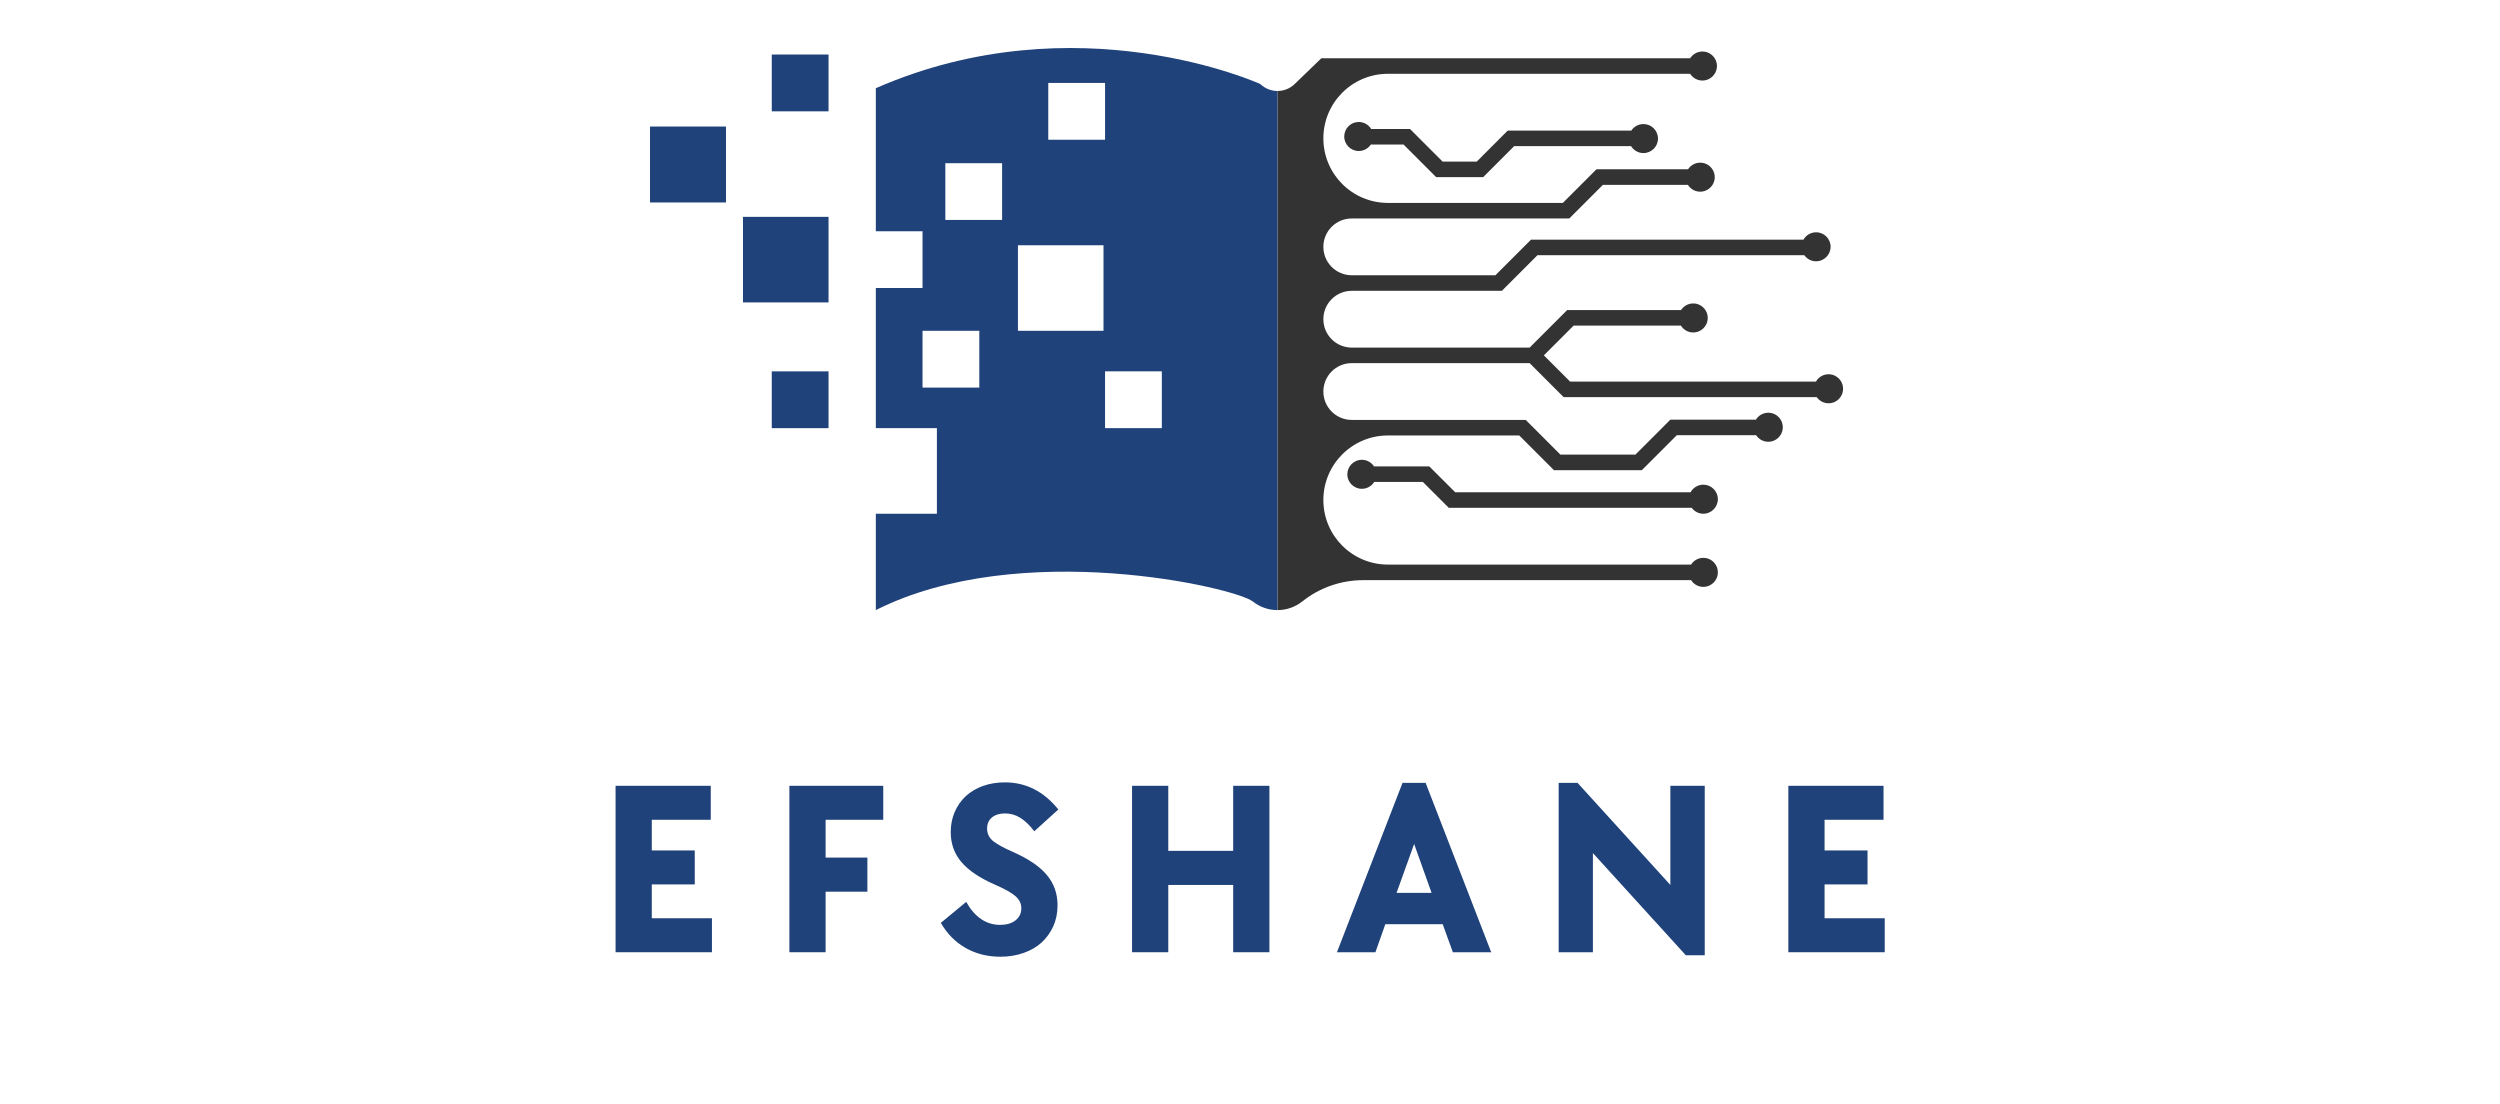 <svg xmlns="http://www.w3.org/2000/svg" xmlns:xlink="http://www.w3.org/1999/xlink" width="394" zoomAndPan="magnify" viewBox="0 0 295.5 130.5" height="174" preserveAspectRatio="xMidYMid meet" version="1.0"><defs><g/><clipPath id="28fa915107"><path d="M 151 6 L 218 6 L 218 72.473 L 151 72.473 Z M 151 6 " clip-rule="nonzero"/></clipPath><clipPath id="f2941aaf6b"><path d="M 76.832 14 L 86 14 L 86 24 L 76.832 24 Z M 76.832 14 " clip-rule="nonzero"/></clipPath><clipPath id="eb858e1496"><path d="M 103 5 L 151 5 L 151 72.473 L 103 72.473 Z M 103 5 " clip-rule="nonzero"/></clipPath></defs><path fill="#333333" d="M 199.828 58.184 L 172.004 58.184 L 168.945 55.129 L 162.41 55.129 C 162.102 54.656 161.574 54.348 160.973 54.348 C 160.023 54.348 159.254 55.117 159.254 56.062 C 159.254 57.012 160.023 57.777 160.973 57.777 C 161.586 57.777 162.125 57.453 162.43 56.965 L 168.184 56.965 L 171.242 60.023 L 199.957 60.023 C 200.27 60.445 200.77 60.723 201.336 60.723 C 202.281 60.723 203.051 59.953 203.051 59.004 C 203.051 58.059 202.281 57.289 201.336 57.289 C 200.684 57.289 200.117 57.652 199.828 58.184 " fill-opacity="1" fill-rule="nonzero"/><path fill="#333333" d="M 192.824 15.434 L 178.215 15.434 L 174.547 19.105 L 170.52 19.105 L 166.664 15.246 L 162.07 15.246 C 161.77 14.75 161.227 14.418 160.602 14.418 C 159.656 14.418 158.887 15.184 158.887 16.133 C 158.887 17.082 159.656 17.848 160.602 17.848 C 161.199 17.848 161.723 17.547 162.031 17.086 L 165.902 17.086 L 169.758 20.941 L 175.309 20.941 L 178.977 17.273 L 192.793 17.273 C 193.094 17.766 193.637 18.094 194.254 18.094 C 195.203 18.094 195.973 17.324 195.973 16.379 C 195.973 15.43 195.203 14.664 194.254 14.664 C 193.656 14.664 193.129 14.969 192.824 15.434 " fill-opacity="1" fill-rule="nonzero"/><g clip-path="url(#28fa915107)"><path fill="#333333" d="M 217.84 45.754 C 217.754 44.961 217.102 44.316 216.305 44.242 C 215.594 44.176 214.965 44.543 214.645 45.105 L 185.586 45.105 L 182.484 42.004 L 186 38.488 L 198.684 38.488 C 199.016 39.023 199.633 39.363 200.328 39.289 C 201.113 39.207 201.758 38.566 201.844 37.781 C 201.961 36.746 201.152 35.867 200.141 35.867 C 199.535 35.867 199.008 36.18 198.699 36.648 L 185.238 36.648 L 180.805 41.086 L 159.777 41.086 C 157.922 41.086 156.422 39.582 156.422 37.73 C 156.422 35.875 157.922 34.375 159.777 34.375 L 177.52 34.375 L 181.727 30.168 L 213.27 30.168 C 213.586 30.609 214.109 30.898 214.699 30.887 C 215.598 30.871 216.355 30.121 216.379 29.219 C 216.406 28.25 215.629 27.457 214.664 27.457 C 214.023 27.457 213.465 27.809 213.172 28.328 L 180.965 28.328 L 176.758 32.535 L 159.777 32.535 C 157.922 32.535 156.422 31.031 156.422 29.18 C 156.422 27.324 157.922 25.824 159.777 25.824 L 185.488 25.824 L 189.465 21.848 L 199.508 21.848 C 199.844 22.383 200.461 22.723 201.156 22.648 C 201.941 22.562 202.586 21.926 202.672 21.141 C 202.785 20.105 201.98 19.227 200.965 19.227 C 200.363 19.227 199.836 19.539 199.527 20.008 L 188.703 20.008 L 184.727 23.984 L 164.051 23.984 C 159.836 23.984 156.422 20.57 156.422 16.355 C 156.422 12.141 159.836 8.723 164.051 8.723 L 199.777 8.723 C 200.117 9.254 200.734 9.586 201.422 9.512 C 202.207 9.422 202.844 8.785 202.934 8 C 203.047 6.965 202.238 6.09 201.227 6.09 C 200.617 6.09 200.082 6.406 199.777 6.887 L 156.184 6.887 L 153.027 9.934 C 152.465 10.48 151.73 10.754 151 10.754 L 151 72.113 C 152.035 72.113 153.066 71.773 153.926 71.094 C 155.973 69.461 158.512 68.574 161.133 68.574 L 199.887 68.574 C 200.223 69.102 200.84 69.438 201.531 69.359 C 202.312 69.273 202.953 68.637 203.039 67.852 C 203.156 66.812 202.348 65.938 201.336 65.938 C 200.723 65.938 200.191 66.254 199.887 66.734 L 164.051 66.734 C 159.836 66.734 156.422 63.32 156.422 59.105 C 156.422 54.891 159.836 51.473 164.051 51.473 L 179.578 51.473 L 183.676 55.574 L 194.066 55.574 L 198.203 51.438 L 207.574 51.438 C 207.914 51.961 208.531 52.285 209.215 52.207 C 209.996 52.117 210.629 51.48 210.715 50.699 C 210.832 49.664 210.023 48.785 209.012 48.785 C 208.395 48.785 207.855 49.109 207.551 49.602 L 197.438 49.602 L 193.309 53.734 L 184.438 53.734 L 180.34 49.633 L 159.777 49.633 C 157.922 49.633 156.422 48.133 156.422 46.281 C 156.422 44.426 157.922 42.922 159.777 42.922 L 180.805 42.922 L 184.824 46.945 L 214.738 46.945 C 215.051 47.383 215.559 47.668 216.137 47.668 C 217.148 47.668 217.957 46.789 217.84 45.754 " fill-opacity="1" fill-rule="nonzero"/></g><path fill="#1f427a" d="M 97.934 35.746 L 87.82 35.746 L 87.82 25.633 L 97.934 25.633 L 97.934 35.746 " fill-opacity="1" fill-rule="nonzero"/><g clip-path="url(#f2941aaf6b)"><path fill="#1f427a" d="M 85.812 23.93 L 76.832 23.93 L 76.832 14.953 L 85.812 14.953 L 85.812 23.93 " fill-opacity="1" fill-rule="nonzero"/></g><path fill="#1f427a" d="M 97.934 13.16 L 91.223 13.16 L 91.223 6.445 L 97.934 6.445 L 97.934 13.16 " fill-opacity="1" fill-rule="nonzero"/><path fill="#1f427a" d="M 97.934 50.609 L 91.223 50.609 L 91.223 43.895 L 97.934 43.895 L 97.934 50.609 " fill-opacity="1" fill-rule="nonzero"/><g clip-path="url(#eb858e1496)"><path fill="#1f427a" d="M 137.328 50.609 L 130.617 50.609 L 130.617 43.895 L 137.328 43.895 Z M 130.434 39.102 L 120.32 39.102 L 120.32 28.988 L 130.434 28.988 Z M 118.449 26 L 111.738 26 L 111.738 19.289 L 118.449 19.289 Z M 115.754 45.812 L 109.043 45.812 L 109.043 39.102 L 115.754 39.102 Z M 123.906 9.805 L 130.617 9.805 L 130.617 16.516 L 123.906 16.516 Z M 148.973 9.934 C 148.973 9.934 127.262 0.035 103.523 10.426 L 103.523 27.332 L 109.043 27.332 L 109.043 34.043 L 103.523 34.043 L 103.523 50.609 L 110.742 50.609 L 110.742 60.723 L 103.523 60.723 L 103.523 72.113 C 120.598 63.52 146.027 69.461 148.078 71.094 C 148.934 71.773 149.965 72.113 151 72.113 L 151 10.754 C 150.27 10.754 149.539 10.48 148.973 9.934 " fill-opacity="1" fill-rule="nonzero"/></g><g fill="#1f427a" fill-opacity="1"><g transform="translate(70.557, 112.554)"><g><path d="M 2.203 -19.672 L 13.453 -19.672 L 13.453 -15.656 L 6.484 -15.656 L 6.484 -12.031 L 11.562 -12.031 L 11.562 -8.016 L 6.484 -8.016 L 6.484 -4.016 L 13.594 -4.016 L 13.594 0 L 2.203 0 Z M 2.203 -19.672 "/></g></g></g><g fill="#1f427a" fill-opacity="1"><g transform="translate(91.103, 112.554)"><g><path d="M 2.203 -19.672 L 13.297 -19.672 L 13.297 -15.656 L 6.484 -15.656 L 6.484 -11.188 L 11.422 -11.188 L 11.422 -7.156 L 6.484 -7.156 L 6.484 0 L 2.203 0 Z M 2.203 -19.672 "/></g></g></g><g fill="#1f427a" fill-opacity="1"><g transform="translate(110.768, 112.554)"><g><path d="M 7.484 0.531 C 5.961 0.531 4.594 0.188 3.375 -0.5 C 2.164 -1.188 1.188 -2.176 0.438 -3.469 L 3.438 -5.953 C 4.457 -4.141 5.797 -3.234 7.453 -3.234 C 8.203 -3.234 8.805 -3.41 9.266 -3.766 C 9.723 -4.129 9.953 -4.609 9.953 -5.203 C 9.953 -5.742 9.727 -6.211 9.281 -6.609 C 8.832 -7.016 8.02 -7.473 6.844 -7.984 C 5.02 -8.785 3.691 -9.68 2.859 -10.672 C 2.023 -11.66 1.609 -12.836 1.609 -14.203 C 1.609 -15.066 1.766 -15.859 2.078 -16.578 C 2.391 -17.305 2.828 -17.93 3.391 -18.453 C 3.961 -18.973 4.641 -19.375 5.422 -19.656 C 6.211 -19.938 7.078 -20.078 8.016 -20.078 C 10.504 -20.078 12.609 -19.008 14.328 -16.875 L 11.484 -14.297 C 10.93 -15.023 10.379 -15.555 9.828 -15.891 C 9.285 -16.234 8.68 -16.406 8.016 -16.406 C 7.367 -16.406 6.852 -16.242 6.469 -15.922 C 6.094 -15.598 5.906 -15.164 5.906 -14.625 C 5.906 -14.008 6.156 -13.504 6.656 -13.109 C 7.164 -12.723 7.93 -12.305 8.953 -11.859 C 10.816 -11.035 12.16 -10.117 12.984 -9.109 C 13.816 -8.109 14.234 -6.922 14.234 -5.547 C 14.234 -4.648 14.066 -3.828 13.734 -3.078 C 13.398 -2.336 12.941 -1.695 12.359 -1.156 C 11.773 -0.625 11.066 -0.211 10.234 0.078 C 9.398 0.379 8.484 0.531 7.484 0.531 Z M 7.484 0.531 "/></g></g></g><g fill="#1f427a" fill-opacity="1"><g transform="translate(131.607, 112.554)"><g><path d="M 2.203 -19.672 L 6.484 -19.672 L 6.484 -11.984 L 14.156 -11.984 L 14.156 -19.672 L 18.438 -19.672 L 18.438 0 L 14.156 0 L 14.156 -7.953 L 6.484 -7.953 L 6.484 0 L 2.203 0 Z M 2.203 -19.672 "/></g></g></g><g fill="#1f427a" fill-opacity="1"><g transform="translate(157.729, 112.554)"><g><path d="M 8.047 -20.016 L 10.781 -20.016 L 18.531 0 L 14 0 L 12.797 -3.312 L 6.016 -3.312 L 4.844 0 L 0.297 0 Z M 11.484 -7.016 L 9.422 -12.797 L 7.344 -7.016 Z M 11.484 -7.016 "/></g></g></g><g fill="#1f427a" fill-opacity="1"><g transform="translate(182.031, 112.554)"><g><path d="M 6.25 -11.719 L 6.25 0 L 2.203 0 L 2.203 -20.016 L 4.438 -20.016 L 15.406 -7.953 L 15.406 -19.672 L 19.469 -19.672 L 19.469 0.359 L 17.234 0.359 Z M 6.25 -11.719 "/></g></g></g><g fill="#1f427a" fill-opacity="1"><g transform="translate(209.18, 112.554)"><g><path d="M 2.203 -19.672 L 13.453 -19.672 L 13.453 -15.656 L 6.484 -15.656 L 6.484 -12.031 L 11.562 -12.031 L 11.562 -8.016 L 6.484 -8.016 L 6.484 -4.016 L 13.594 -4.016 L 13.594 0 L 2.203 0 Z M 2.203 -19.672 "/></g></g></g></svg>